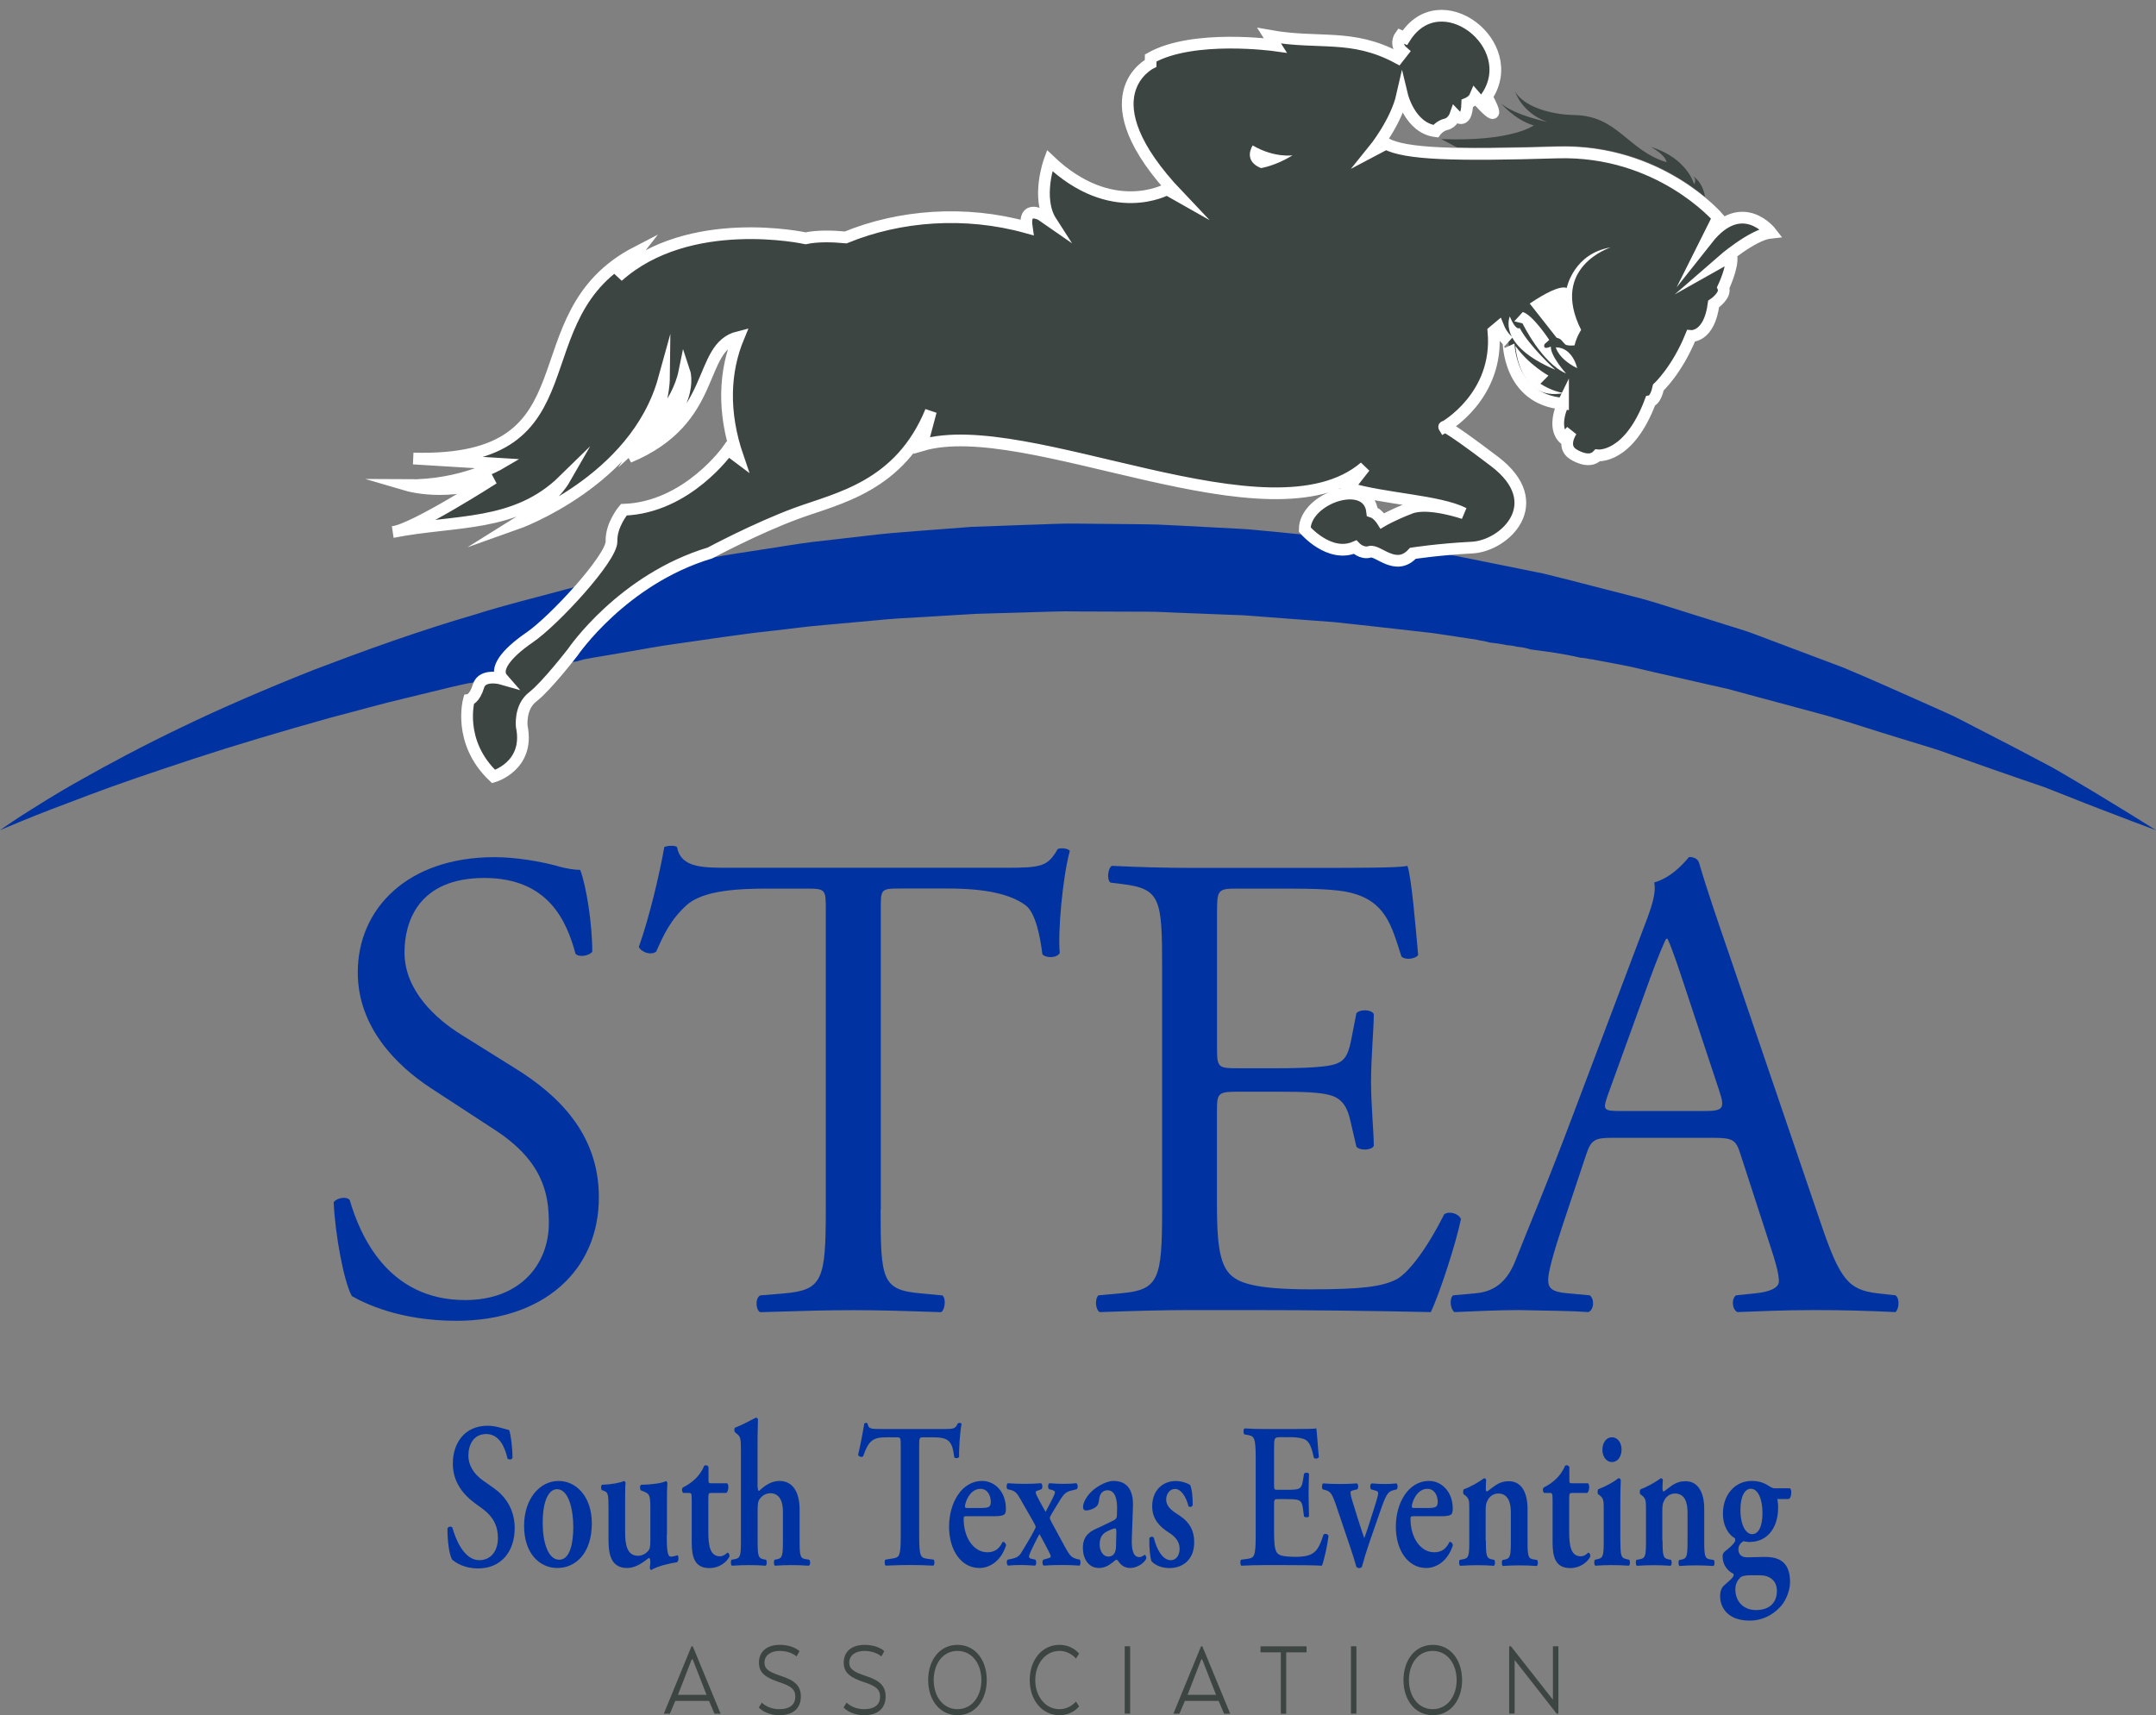 <?xml version="1.0" encoding="UTF-8" standalone="no"?>
<!-- Generator: Adobe Illustrator 26.3.1, SVG Export Plug-In . SVG Version: 6.00 Build 0)  -->

<svg
   version="1.1"
   id="Layer_1"
   x="0px"
   y="0px"
   viewBox="0 0 245.39 195.257"
   xml:space="preserve"
   sodipodi:docname="stea_logo.svg"
   width="245.39"
   height="195.257"
   inkscape:version="1.2.1 (9c6d41e410, 2022-07-14)"
   xmlns:inkscape="http://www.inkscape.org/namespaces/inkscape"
   xmlns:sodipodi="http://sodipodi.sourceforge.net/DTD/sodipodi-0.dtd"
   xmlns="http://www.w3.org/2000/svg"
   xmlns:svg="http://www.w3.org/2000/svg"><rect x="0" y="0" width="245.39" height="195.257" fill="#808080" stroke="none"/><defs
   id="defs97" /><sodipodi:namedview
   id="namedview95"
   pagecolor="#ffffff"
   bordercolor="#000000"
   borderopacity="0.25"
   inkscape:showpageshadow="2"
   inkscape:pageopacity="0.0"
   inkscape:pagecheckerboard="0"
   inkscape:deskcolor="#d1d1d1"
   showgrid="false"
   inkscape:zoom="1.3571429"
   inkscape:cx="184.57895"
   inkscape:cy="153.26316"
   inkscape:window-width="1322"
   inkscape:window-height="890"
   inkscape:window-x="1072"
   inkscape:window-y="462"
   inkscape:window-maximized="1"
   inkscape:current-layer="Layer_1" />
<style
   type="text/css"
   id="style2">
	.st0{fill:#0033A1;}
	.st1{fill:#3D4543;stroke:#FFFFFF;stroke-width:1.334;stroke-miterlimit:10;}
	.st2{fill:#3D4543;}
	.st3{fill:#FFFFFF;}
</style>
<path
   class="st0"
   d="m 242.96,92.987 c -1.61,-0.97 -3.94,-2.44 -6.97,-4.22 -0.76,-0.44 -1.55,-0.93 -2.4,-1.4 -0.86,-0.45 -1.75,-0.93 -2.69,-1.42 -1.87,-1 -3.91,-2.03 -6.09,-3.16 -1.1,-0.55 -2.2,-1.18 -3.4,-1.69 -1.19,-0.53 -2.41,-1.08 -3.67,-1.64 -2.52,-1.11 -5.16,-2.31 -7.96,-3.47 -2.83,-1.07 -5.78,-2.18 -8.84,-3.33 -0.77,-0.28 -1.53,-0.59 -2.32,-0.85 -0.79,-0.25 -1.59,-0.5 -2.39,-0.75 -1.61,-0.51 -3.25,-1.02 -4.9,-1.54 -1.66,-0.51 -3.33,-1.08 -5.06,-1.52 -1.73,-0.44 -3.48,-0.89 -5.25,-1.35 -1.77,-0.46 -3.56,-0.92 -5.38,-1.36 -1.83,-0.37 -3.68,-0.74 -5.54,-1.12 -1.87,-0.37 -3.74,-0.75 -5.64,-1.13 -1.91,-0.29 -3.83,-0.58 -5.77,-0.87 -1.94,-0.28 -3.88,-0.59 -5.85,-0.86 -1.97,-0.19 -3.95,-0.39 -5.94,-0.59 -0.99,-0.1 -1.99,-0.2 -2.99,-0.29 -1,-0.1 -2,-0.2 -3,-0.24 -2.01,-0.11 -4.02,-0.21 -6.04,-0.32 l -3.03,-0.15 c -1.01,-0.04 -2.03,-0.03 -3.04,-0.05 l -6.09,-0.06 c -2.03,-0.04 -4.06,0.1 -6.08,0.15 -2.03,0.07 -4.05,0.15 -6.07,0.22 -2.01,0.15 -4.03,0.3 -6.03,0.46 -2.01,0.15 -4,0.31 -5.98,0.56 -1.98,0.23 -3.96,0.46 -5.92,0.68 -1.96,0.23 -3.9,0.59 -5.84,0.87 -1.93,0.32 -3.86,0.56 -5.75,0.94 -1.89,0.37 -3.77,0.73 -5.63,1.1 -1.87,0.34 -3.7,0.79 -5.51,1.2 -1.82,0.42 -3.62,0.81 -5.38,1.27 -3.52,0.97 -6.99,1.79 -10.3,2.85 -6.67,1.94 -12.84,4.19 -18.49,6.34 -5.62,2.23 -10.7,4.43 -15.12,6.57 -4.42,2.12 -8.19,4.14 -11.25,5.87 -3.07,1.7 -5.39,3.21 -6.98,4.21 -0.79,0.51 -1.38,0.92 -1.78,1.19 -0.4,0.28 -0.6,0.42 -0.6,0.42 0,0 0.92,-0.4 2.65,-1.11 1.73,-0.72 4.29,-1.7 7.55,-2.92 3.25,-1.23 7.26,-2.59 11.84,-4.1 4.59,-1.51 9.81,-3.06 15.51,-4.66 2.87,-0.74 5.83,-1.6 8.94,-2.32 1.55,-0.38 3.12,-0.76 4.72,-1.15 0.71,-0.17 1.44,-0.33 2.16,-0.48 h 0.15 c 0.33,-0.1 0.67,-0.18 1.01,-0.22 0.31,-0.1 0.63,-0.18 0.96,-0.23 0.4,-0.13 0.81,-0.23 1.22,-0.28 0.46,-0.18 0.93,-0.32 1.41,-0.4 0.65,-0.24 1.33,-0.38 2.02,-0.4 0.2,-0.05 0.4,-0.09 0.61,-0.12 0.58,-0.19 1.18,-0.3 1.78,-0.31 0.05,-0.01 0.09,-0.01 0.14,-0.02 0.61,-0.2 1.24,-0.31 1.88,-0.32 0.3,-0.07 0.6,-0.12 0.91,-0.15 0.08,-0.01 0.16,-0.02 0.24,-0.04 0.23,-0.08 0.47,-0.14 0.71,-0.19 h -0.1 c 1.73,-0.33 3.49,-0.59 5.26,-0.91 1.78,-0.3 3.57,-0.65 5.4,-0.89 3.64,-0.51 7.33,-1.1 11.1,-1.5 1.88,-0.2 3.76,-0.48 5.67,-0.63 1.9,-0.17 3.81,-0.35 5.73,-0.52 1.92,-0.2 3.85,-0.31 5.79,-0.41 1.93,-0.12 3.88,-0.23 5.82,-0.35 1.95,-0.06 3.9,-0.11 5.85,-0.17 1.95,-0.04 3.91,-0.16 5.86,-0.1 l 5.86,0.02 c 0.98,0.01 1.95,-0.01 2.93,0.02 l 2.92,0.12 c 1.95,0.08 3.89,0.15 5.82,0.23 0.97,0.02 1.93,0.09 2.9,0.17 0.96,0.07 1.92,0.15 2.88,0.22 1.92,0.15 3.83,0.29 5.73,0.43 1.9,0.19 3.78,0.42 5.66,0.62 1.88,0.21 3.74,0.42 5.59,0.63 1.74,0.26 3.46,0.52 5.17,0.78 h -0.14 c 0.49,0.07 0.97,0.16 1.43,0.29 0.04,0 0.07,0.01 0.11,0.02 0.58,0.05 1.16,0.14 1.72,0.25 0.05,0.01 0.1,0.03 0.15,0.04 0.4,0.02 0.79,0.08 1.16,0.18 0.54,0.04 1.06,0.15 1.55,0.31 1.91,0.24 3.81,0.49 5.67,0.94 0.4,0.02 0.78,0.08 1.15,0.17 h 0.11 c 1.09,0.2 2.17,0.41 3.24,0.61 1.7,0.31 3.35,0.77 5,1.12 1.65,0.38 3.27,0.75 4.87,1.11 0.8,0.18 1.6,0.36 2.39,0.54 0.78,0.21 1.55,0.42 2.32,0.63 3.08,0.83 6.05,1.63 8.91,2.4 2.84,0.82 5.53,1.73 8.12,2.51 1.29,0.4 2.56,0.78 3.78,1.16 1.23,0.36 2.38,0.84 3.53,1.22 2.28,0.8 4.4,1.57 6.39,2.24 0.99,0.34 1.95,0.67 2.86,0.98 0.9,0.33 1.75,0.69 2.56,1 3.23,1.3 5.81,2.25 7.56,2.93 1.76,0.66 2.7,1.01 2.7,1.01 0,0 -0.84,-0.53 -2.43,-1.52 z"
   id="path4" />
<g
   id="g14"
   transform="translate(-129,-140.263)">
	<path
   class="st0"
   d="m 180.94,290.62 c -6.41,0 -10.45,-1.98 -11.9,-2.82 -0.92,-1.68 -1.91,-7.09 -2.06,-10.68 0.38,-0.53 1.53,-0.69 1.83,-0.23 1.14,3.89 4.27,11.37 13.12,11.37 6.41,0 9.54,-4.2 9.54,-8.77 0,-3.36 -0.69,-7.09 -6.26,-10.68 l -7.25,-4.73 c -3.81,-2.52 -8.24,-6.87 -8.24,-13.12 0,-7.25 5.65,-13.12 15.56,-13.12 2.36,0 5.11,0.46 7.09,0.99 0.99,0.31 2.06,0.46 2.67,0.46 0.69,1.83 1.37,6.1 1.37,9.31 -0.31,0.46 -1.53,0.69 -1.91,0.23 -0.99,-3.66 -3.05,-8.62 -10.38,-8.62 -7.48,0 -9.08,4.96 -9.08,8.47 0,4.42 3.66,7.63 6.48,9.38 l 6.1,3.81 c 4.81,2.98 9.54,7.4 9.54,14.65 0.03,8.38 -6.3,14.1 -16.22,14.1 z"
   id="path6" />
	<path
   class="st0"
   d="m 229.23,277.96 c 0,8.01 0.15,9.15 4.58,9.54 l 2.44,0.23 c 0.46,0.31 0.31,1.68 -0.15,1.91 -4.35,-0.15 -6.94,-0.23 -9.99,-0.23 -3.05,0 -5.72,0.08 -10.6,0.23 -0.46,-0.23 -0.61,-1.53 0,-1.91 l 2.75,-0.23 c 4.35,-0.38 4.73,-1.53 4.73,-9.54 v -34.1 c 0,-2.37 0,-2.44 -2.29,-2.44 h -4.2 c -3.28,0 -7.48,0.15 -9.38,1.91 -1.83,1.68 -2.59,3.36 -3.43,5.26 -0.61,0.46 -1.68,0.08 -1.98,-0.53 1.22,-3.43 2.36,-8.32 2.9,-11.37 0.23,-0.15 1.22,-0.23 1.45,0 0.46,2.44 2.98,2.36 6.48,2.36 h 30.9 c 4.12,0 4.81,-0.15 5.95,-2.14 0.38,-0.15 1.22,-0.08 1.37,0.23 -0.84,3.13 -1.37,9.31 -1.14,11.6 -0.31,0.61 -1.6,0.61 -1.98,0.15 -0.23,-1.91 -0.76,-4.73 -1.91,-5.57 -1.75,-1.3 -4.65,-1.91 -8.85,-1.91 h -5.42 c -2.29,0 -2.21,0.08 -2.21,2.59 v 33.96 z"
   id="path8" />
	<path
   class="st0"
   d="m 261.27,250.5 c 0,-7.93 -0.15,-9.08 -4.65,-9.61 l -1.22,-0.15 c -0.46,-0.3 -0.3,-1.68 0.15,-1.91 3.28,0.15 5.87,0.23 9,0.23 h 14.34 c 4.88,0 9.38,0 10.3,-0.23 0.46,1.3 0.92,6.79 1.22,10.15 -0.31,0.46 -1.53,0.61 -1.91,0.15 -1.14,-3.59 -1.83,-6.26 -5.8,-7.25 -1.6,-0.38 -4.04,-0.46 -7.4,-0.46 h -5.49 c -2.29,0 -2.29,0.15 -2.29,3.05 v 15.26 c 0,2.14 0.23,2.14 2.52,2.14 h 4.42 c 3.2,0 5.57,-0.15 6.48,-0.46 0.92,-0.31 1.45,-0.76 1.83,-2.67 l 0.61,-3.13 c 0.38,-0.46 1.68,-0.46 1.98,0.08 0,1.83 -0.31,4.81 -0.31,7.71 0,2.75 0.31,5.64 0.31,7.32 -0.31,0.53 -1.6,0.53 -1.98,0.08 l -0.69,-2.98 c -0.31,-1.37 -0.84,-2.52 -2.37,-2.9 -1.07,-0.3 -2.9,-0.38 -5.87,-0.38 h -4.42 c -2.29,0 -2.52,0.08 -2.52,2.06 v 10.76 c 0,4.04 0.23,6.64 1.45,7.93 0.92,0.92 2.52,1.75 9.23,1.75 5.87,0 8.09,-0.31 9.76,-1.14 1.37,-0.76 3.43,-3.43 5.42,-7.4 0.53,-0.38 1.6,-0.15 1.91,0.53 -0.53,2.67 -2.44,8.54 -3.43,10.6 -6.87,-0.15 -13.66,-0.23 -20.44,-0.23 h -6.87 c -3.28,0 -5.87,0.08 -10.37,0.23 -0.46,-0.23 -0.61,-1.45 -0.15,-1.91 l 2.52,-0.23 c 4.35,-0.38 4.73,-1.53 4.73,-9.54 z"
   id="path10" />
	<path
   class="st0"
   d="m 327.11,271.7 c -0.53,-1.68 -0.84,-1.91 -3.13,-1.91 h -11.52 c -1.91,0 -2.36,0.23 -2.9,1.83 l -2.67,8.01 c -1.14,3.43 -1.68,5.49 -1.68,6.33 0,0.92 0.38,1.37 2.21,1.53 l 2.52,0.23 c 0.53,0.38 0.53,1.6 -0.15,1.91 -1.98,-0.15 -4.35,-0.15 -7.93,-0.23 -2.52,0 -5.26,0.15 -7.32,0.23 -0.46,-0.31 -0.61,-1.53 -0.15,-1.91 l 2.52,-0.23 c 1.83,-0.15 3.51,-0.99 4.58,-3.74 1.37,-3.51 3.51,-8.47 6.71,-17.01 l 7.78,-20.6 c 1.07,-2.75 1.53,-4.2 1.3,-5.42 1.83,-0.53 3.13,-1.91 3.97,-2.9 0.46,0 0.99,0.15 1.14,0.69 0.99,3.36 2.21,6.87 3.36,10.22 l 10.45,30.67 c 2.21,6.56 3.2,7.7 6.48,8.09 l 2.06,0.23 c 0.53,0.38 0.38,1.6 0,1.91 -3.13,-0.15 -5.8,-0.23 -9.23,-0.23 -3.66,0 -6.56,0.15 -8.77,0.23 -0.61,-0.31 -0.69,-1.53 -0.15,-1.91 l 2.21,-0.23 c 1.6,-0.15 2.67,-0.61 2.67,-1.37 0,-0.84 -0.38,-2.21 -0.99,-4.04 z M 312,264.91 c -0.61,1.75 -0.53,1.83 1.6,1.83 h 9.38 c 2.21,0 2.36,-0.31 1.68,-2.37 l -4.12,-12.43 c -0.61,-1.83 -1.3,-3.89 -1.75,-4.81 h -0.15 c -0.23,0.38 -0.99,2.21 -1.83,4.5 z"
   id="path12" />
</g>
<path
   class="st1"
   d="m 177.9,45.957 c 0,0 -1.33,2.7 0.15,4 l 0.82,-0.91 c 0,0 -1.23,1.75 0.17,2.65 0,0 1.79,1.22 2.8,0.14 0,0 3.52,0.42 6,-6.15 0,0 0.58,-0.06 0.91,-1.58 0,0 2.11,-1.93 3.71,-5.86 0,0 2.07,0.2 2.58,-3.64 0,0 1.46,-0.98 1.1,-1.87 0,0 1.11,-2.31 0.93,-3.62 l -1.12,0.63 c 0,0 3.51,-3.06 5.62,-3.27 0,0 -3.28,-4.28 -7.25,0.74 l 1.22,-2.44 c 0,0 -6.67,-7.77 -18.31,-7.42 -11.64,0.35 -17.22,0.2 -19.48,-1 l -1.42,0.75 c 0,0 2.56,-3.15 3.26,-6.24 0,0 0.89,3.7 3.81,4.07 0,0 0.44,-0.61 1.19,-0.79 0.75,-0.17 1.05,-1.03 1.05,-1.03 0,0 1.28,1.34 1.36,-1.33 0,0 0.67,-0.27 0.89,-0.79 0,0 3.6,4.23 1.33,0.01 3.99,-5.95 -5.3,-13.1 -9.32,-6.71 l -0.52,-0.22 c 0,0 -0.72,0.98 0.27,1.83 l -0.54,0.69 c -5.28,-2.83 -8.94,-1.5 -14.66,-2.53 l 0.7,1.1 c 0,0 -9.33,-1.31 -14.18,1.43 l -0.01,0.61 c 0,0 -7.6,3.76 3.15,15.07 l -1.29,-0.73 c 0,0 -6.27,3.49 -13.36,-3.27 0,0 -1.56,4.26 0.18,6.96 l -1.14,-0.79 c 0,0 -2.03,-1.12 -1.64,1.44 -7.01,-1.95 -14.46,-1.38 -20.6,1.14 -1.56,-0.15 -3.26,-0.18 -4.57,0.1 0,0 -13.26,-2.92 -21.37,4.34 l 2.16,-2.77 c -14.08,7.28 -4.01,24.08 -25.44,23.5 l 9.82,0.6 c 0,0 -4.25,2.5 -10.49,2.44 0,0 4.7,1.38 9.79,-0.77 0,0 -9.11,5.85 -11.43,6.09 7.13,-1.41 13.93,-0.48 19.45,-5.89 0,0 -1.42,2.47 -5.42,4.96 0,0 13.59,-4.81 16.81,-16.47 0,0 -0.04,3.3 -1.85,6.1 0,0 3.4,-3.1 4.18,-6.95 0,0 1.53,4.54 -6.33,9.73 10.3,-4.29 7.7,-12.48 12.49,-13.67 -1.62,3.91 -1.84,8.53 -0.08,13.66 l -1.12,-0.84 c 0,0 -4.62,6.59 -11.86,6.84 0,0 -1.46,1.71 -1.4,3.59 0.07,1.87 -6.53,9.03 -9.3,10.93 -2.77,1.9 -4.05,3.66 -3.1,4.74 0,0 -2.3,-0.67 -2.74,0.81 -0.44,1.47 -1.09,1.57 -1.09,1.57 0,0 -1.35,4.79 2.81,8.73 0,0 4.12,-1.18 3.21,-5.68 0,0 -0.29,-2.21 1.26,-3.4 1.55,-1.19 4.55,-5.08 4.55,-5.08 0,0 5.61,-8.28 15.61,-11.29 0,0 5.25,-2.82 9.9,-4.53 4.66,-1.71 11.72,-3.02 15.24,-11.6 l -1.03,3.87 c 11.99,-3.55 39.66,11.65 50.41,2.48 l -1.88,2.4 c 4.16,1.25 10.26,1.42 13.16,2.87 0,0 -4.02,-1.39 -6.07,-0.61 -2.06,0.79 -3.2,1.47 -3.2,1.47 0,0 -0.51,-0.83 -1.16,-1.04 -0.44,-4.01 -7.69,-1.58 -7.68,2.03 0,0 2.79,3.27 5.73,2 0,0 0.76,0.81 1.68,0.53 0.92,-0.28 2.96,2.3 4.9,0.17 0,0 2.96,-0.46 6.73,-0.65 3.76,-0.19 8.79,-5.08 2.56,-9.81 -6.23,-4.73 -5.72,-3.9 -5.72,-3.9 0,0 6.27,-3.49 5.6,-10.9 0,0 0.21,-0.18 0.56,-0.47 0.18,0.45 0.54,1.09 1.16,1.61 -0.01,-0.01 -0.06,6.57 6.2,7.09 z"
   id="path16" />
<path
   class="st2"
   d="m 194.07,22.417 c -0.13,-0.74 -0.47,-1.76 -1.37,-2.36 0,0 0.47,0.41 0.11,0.9 0,0 -0.77,-2.97 -4.91,-4.23 0,0 1.65,0.88 1.78,1.74 -4.44,-1.36 -5.54,-5.29 -10.5,-5.37 -2.87,-0.05 -5.82,-1.05 -6.73,-2.67 0,0 0.71,2.39 3.64,3.45 0,0 -3.62,-0.73 -5.25,-2.1 0,0 1.64,1.92 3.73,2.5 0,0 -2.52,1.88 -10.55,1.55 l 1.8,0.95 c 1.25,0.03 2.5,0.03 3.75,0.02 2.54,-0.02 5.08,-0.08 7.62,-0.16 4.93,-0.15 9.68,1.1 13.9,3.66 1.04,0.63 2.04,1.34 2.98,2.12 z"
   id="path18" />
<path
   class="st3"
   d="m 174.11,34.557 c 1.68,-1.13 3.41,-2.07 4.21,-1.78 0,0 0.79,-3.93 5,-4.61 0,0 -6.96,2.21 -3.36,9.39 0,0 -0.51,0.75 -0.75,1.76 -0.44,0.04 -0.9,0.03 -1.07,-0.12 -0.35,-0.33 -0.41,-0.63 -0.97,-0.75 z"
   id="path20" />
<path
   class="st3"
   d="m 177.01,42.087 c 0,0 -2.97,-2.7 -4.04,-4.75 0,0 -0.42,0.41 -1.13,-1.31 0,0 -1.5,3.24 5.17,6.06 z"
   id="path22" />
<path
   class="st3"
   d="m 177.97,44.747 c -0.26,-0.05 -1.35,-0.23 -2.65,-1.06 l 0.92,-0.93 c 0,0 -2.24,-1.23 -3.76,-3.38 0,0 0.36,6.39 5.49,5.37 z"
   id="path24" />
<path
   class="st3"
   d="m 175.79,39.177 0.54,-0.48 c 0,0 -1.82,-2.8 -3.01,-3.18 l -0.97,1.06 0.94,0.24 c 0,0 2.2,4.53 4.96,5.7 0,0 -1.78,-1.95 -1.74,-3.07 -0.01,0 -0.96,0.49 -0.72,-0.27 z"
   id="path26" />
<path
   class="st3"
   d="m 179.51,41.917 c 0,0 -0.48,-2.35 -2.43,-2.38 0,0 0.23,1.27 2.43,2.38 z"
   id="path28" />
<path
   class="st3"
   d="m 147.11,17.677 c 0,0 -2.04,0.33 -4.53,-1.12 0,0 -1.18,1.71 0.94,2.58 -0.01,0 1.7,-0.26 3.59,-1.46 z"
   id="path30" />
<g
   id="g68"
   transform="translate(-129,-140.263)">
	<path
   class="st0"
   d="m 180.47,317.82 c -0.32,-0.49 -0.56,-2.11 -0.54,-3.57 0.11,-0.23 0.41,-0.26 0.56,-0.09 0.32,1.2 1.29,3.71 3.05,3.71 1.36,0 2.13,-1.08 2.13,-2.51 0,-1.34 -0.48,-2.42 -1.83,-3.4 l -0.77,-0.56 c -1.35,-0.99 -2.53,-2.42 -2.53,-4.53 0,-2.32 1.33,-4.3 3.95,-4.3 0.93,0 1.62,0.28 2.46,0.49 0.2,0.52 0.38,2.07 0.38,3.17 -0.09,0.21 -0.41,0.23 -0.57,0.07 -0.27,-1.22 -0.9,-2.79 -2.42,-2.79 -1.44,0 -2.03,1.22 -2.03,2.46 0,0.99 0.52,2.04 1.7,2.86 l 1.11,0.78 c 1.17,0.8 2.46,2.25 2.46,4.62 0,2.68 -1.56,4.58 -4.16,4.58 -1.66,0 -2.59,-0.7 -2.95,-0.99 z"
   id="path32" />
	<path
   class="st0"
   d="m 196.36,313.69 c 0,3.33 -1.79,5.07 -3.93,5.07 -2.06,0 -3.78,-1.71 -3.78,-4.79 0,-3.15 1.83,-5.12 3.93,-5.12 2.02,0.01 3.78,1.79 3.78,4.84 z m -3.71,4.13 c 1.24,0 1.6,-1.93 1.6,-3.73 0,-1.97 -0.52,-4.3 -1.85,-4.3 -0.91,0 -1.63,1.22 -1.63,3.83 -0.01,2.14 0.58,4.2 1.88,4.2 z"
   id="path34" />
	<path
   class="st0"
   d="m 204.89,314.98 c 0,1.32 0.02,2.49 0.45,2.49 0.25,0 0.52,-0.07 0.77,-0.17 0.14,0.12 0.18,0.61 -0.05,0.8 -0.79,0.12 -2.17,0.42 -2.94,0.89 -0.09,-0.02 -0.14,-0.12 -0.16,-0.23 0.04,-0.28 0.07,-0.63 0.05,-0.87 -0.02,-0.19 -0.07,-0.26 -0.18,-0.26 -0.75,0.59 -1.54,1.13 -2.44,1.13 -1.62,0 -2.13,-1.17 -2.13,-3.12 v -3.66 c 0,-1.64 -0.07,-1.83 -0.52,-2 l -0.25,-0.09 c -0.11,-0.12 -0.11,-0.54 0.04,-0.61 1.08,-0.02 2.1,-0.23 2.49,-0.42 0.09,0.02 0.16,0.09 0.18,0.21 -0.04,0.28 -0.05,0.85 -0.05,2 v 3.62 c 0,1.38 0.2,2.68 1.47,2.68 0.41,0 0.88,-0.21 1.18,-0.59 0.18,-0.23 0.22,-0.45 0.22,-1.31 v -3.55 c 0,-1.5 -0.11,-1.6 -0.79,-1.88 l -0.29,-0.12 c -0.13,-0.12 -0.13,-0.54 0.02,-0.63 1.2,-0.02 2.46,-0.19 2.82,-0.42 0.09,0.02 0.16,0.09 0.18,0.21 -0.04,0.45 -0.05,1.13 -0.05,2 v 3.9 z"
   id="path36" />
	<path
   class="st0"
   d="m 209.96,310.22 c -0.32,0 -0.34,0.05 -0.34,0.8 v 3.62 c 0,1.48 0.16,2.79 1.31,2.79 0.36,0 0.57,-0.16 0.86,-0.42 0.16,0.02 0.27,0.21 0.23,0.47 -0.36,0.66 -1.18,1.29 -2.28,1.29 -1.7,0 -2.01,-1.29 -2.01,-2.93 v -4.77 c 0,-0.82 -0.04,-0.85 -0.32,-0.85 h -0.63 c -0.18,-0.12 -0.22,-0.49 -0.05,-0.63 0.61,-0.3 1.02,-0.61 1.42,-0.99 0.34,-0.33 0.74,-0.82 0.99,-1.46 0.16,-0.14 0.41,-0.07 0.5,0.12 v 1.41 c 0,0.38 0,0.45 0.34,0.45 h 1.78 c 0.11,0.07 0.14,0.26 0.14,0.49 -0.02,0.28 -0.09,0.49 -0.23,0.61 z"
   id="path38" />
	<path
   class="st0"
   d="m 215.25,309.58 c 0,0.28 0.04,0.4 0.16,0.4 0.63,-0.61 1.4,-1.13 2.3,-1.13 1.54,0 2.3,1.29 2.3,3.29 v 3.5 c 0,1.74 0.07,2.02 0.68,2.11 l 0.41,0.07 c 0.16,0.16 0.14,0.59 -0.04,0.68 -0.75,-0.05 -1.36,-0.07 -2.03,-0.07 -0.59,0 -1.2,0.02 -1.83,0.07 -0.14,-0.09 -0.16,-0.52 -0.04,-0.68 l 0.27,-0.05 c 0.61,-0.12 0.68,-0.4 0.68,-2.14 v -3.31 c 0,-1.13 -0.38,-2.07 -1.44,-2.07 -0.59,0 -1.01,0.37 -1.22,0.68 -0.2,0.28 -0.22,0.63 -0.22,1.55 v 3.15 c 0,1.74 0.07,2.02 0.68,2.14 l 0.27,0.05 c 0.13,0.16 0.11,0.59 -0.04,0.68 -0.63,-0.05 -1.24,-0.07 -1.9,-0.07 -0.57,0 -1.18,0.02 -1.94,0.07 -0.14,-0.09 -0.16,-0.52 -0.04,-0.68 l 0.39,-0.07 c 0.61,-0.12 0.68,-0.37 0.68,-2.11 v -10.07 c 0,-1.57 -0.04,-1.71 -0.41,-2.04 l -0.25,-0.21 c -0.11,-0.09 -0.13,-0.47 0,-0.54 0.7,-0.26 1.62,-0.75 2.35,-1.13 0.11,-0.02 0.22,0.07 0.25,0.19 -0.04,0.94 -0.05,2.39 -0.05,3.4 v 4.34 z"
   id="path40" />
	<path
   class="st0"
   d="m 231.52,304.91 c 0,-0.99 -0.02,-1.03 -0.48,-1.03 h -1 c -1.65,0 -2.13,0.26 -2.8,2.16 -0.13,0.14 -0.5,0.07 -0.57,-0.17 0.3,-1.27 0.57,-2.72 0.7,-3.54 0.04,-0.07 0.11,-0.09 0.2,-0.09 0.07,0 0.14,0.02 0.18,0.09 0.09,0.59 0.34,0.61 1.56,0.61 h 7.32 c 0.88,0 1.15,-0.07 1.36,-0.61 0.07,-0.05 0.14,-0.09 0.22,-0.09 0.11,0 0.2,0.05 0.23,0.12 -0.18,0.96 -0.32,2.98 -0.27,3.73 -0.09,0.19 -0.4,0.23 -0.56,0.07 -0.23,-1.83 -0.57,-2.28 -2.49,-2.28 h -1.02 c -0.47,0 -0.48,0.05 -0.48,1.03 v 10.14 c 0,2.49 0.16,2.56 1,2.67 l 0.65,0.09 c 0.13,0.16 0.11,0.59 -0.04,0.68 -1.04,-0.05 -1.85,-0.07 -2.64,-0.07 -0.79,0 -1.63,0.02 -2.78,0.07 -0.14,-0.09 -0.16,-0.56 -0.04,-0.68 l 0.75,-0.12 c 0.84,-0.14 1,-0.16 1,-2.65 z"
   id="path42" />
	<path
   class="st0"
   d="m 239.06,312.87 c -0.34,0 -0.38,0.02 -0.38,0.3 0,2.11 1.11,3.8 2.71,3.8 0.72,0 1.31,-0.3 1.72,-1.17 0.18,-0.07 0.38,0.17 0.4,0.38 -0.61,1.88 -1.94,2.58 -3.03,2.58 -2.08,0 -3.46,-2.02 -3.46,-4.7 0,-2.65 1.38,-5.21 3.78,-5.21 1.33,0 2.69,1.13 2.69,3.17 0,0.21 -0.02,0.35 -0.09,0.54 -0.11,0.21 -0.52,0.31 -1.24,0.31 z m 1.65,-0.94 c 0.52,0 0.75,-0.07 0.88,-0.16 0.11,-0.09 0.18,-0.28 0.18,-0.49 0,-0.85 -0.41,-1.53 -1.18,-1.53 -1.2,0 -1.76,1.53 -1.76,2.02 0,0.09 0.04,0.16 0.25,0.16 z"
   id="path44" />
	<path
   class="st0"
   d="m 247.22,309.91 c -0.16,0.05 -0.34,0.09 -0.34,0.21 0,0.09 0.04,0.23 0.14,0.44 0.07,0.14 0.57,1.1 0.99,1.81 0.34,-0.66 0.79,-1.48 0.95,-1.88 0.05,-0.09 0.11,-0.26 0.11,-0.37 0,-0.12 -0.13,-0.16 -0.31,-0.24 l -0.36,-0.09 c -0.16,-0.16 -0.14,-0.59 0.04,-0.68 0.54,0.05 1.08,0.07 1.62,0.07 0.52,0 1.04,-0.02 1.45,-0.07 0.18,0.12 0.2,0.51 0.04,0.68 l -0.48,0.12 c -0.72,0.16 -0.97,0.38 -1.47,1.2 l -0.84,1.38 c -0.16,0.28 -0.27,0.47 -0.27,0.56 0,0.09 0.09,0.31 0.23,0.56 l 1.4,2.58 c 0.74,1.36 0.86,1.43 1.79,1.62 0.11,0.24 0.09,0.56 -0.04,0.68 -0.59,-0.05 -1.31,-0.07 -2.03,-0.07 -0.77,0 -1.47,0.02 -2.04,0.07 -0.18,-0.09 -0.2,-0.52 -0.05,-0.68 l 0.43,-0.12 c 0.2,-0.05 0.41,-0.12 0.41,-0.23 0,-0.12 -0.05,-0.26 -0.2,-0.54 -0.16,-0.3 -0.61,-1.2 -1.08,-2.02 -0.41,0.73 -0.66,1.27 -1.01,2 -0.14,0.33 -0.18,0.47 -0.18,0.59 0,0.12 0.13,0.19 0.32,0.23 l 0.41,0.09 c 0.14,0.19 0.11,0.59 -0.04,0.68 -0.45,-0.02 -0.95,-0.07 -1.63,-0.07 -0.61,0 -1.04,0.02 -1.45,0.07 -0.16,-0.12 -0.2,-0.56 -0.04,-0.68 0.75,-0.14 1.2,-0.23 1.52,-0.75 0.32,-0.49 1.26,-2.09 1.38,-2.35 0.16,-0.3 0.29,-0.54 0.29,-0.63 0,-0.09 -0.13,-0.35 -0.32,-0.68 l -1.45,-2.53 c -0.45,-0.8 -0.65,-0.92 -1.44,-1.08 -0.14,-0.14 -0.13,-0.59 0.04,-0.68 0.68,0.05 1.11,0.07 1.88,0.07 0.66,0 1.31,-0.02 1.9,-0.07 0.18,0.07 0.2,0.56 0.05,0.68 z"
   id="path46" />
	<path
   class="st0"
   d="m 257.82,315.45 c -0.05,1.36 0.22,2.07 0.86,2.07 0.31,0 0.56,-0.26 0.61,-0.26 0.09,0 0.22,0.26 0.16,0.47 -0.36,0.66 -1.24,1.03 -1.79,1.03 -0.45,0 -0.95,-0.16 -1.29,-0.66 -0.13,-0.16 -0.2,-0.28 -0.29,-0.28 -0.09,0 -0.22,0.12 -0.48,0.33 -0.34,0.28 -0.88,0.61 -1.52,0.61 -1.22,0 -1.83,-1.1 -1.83,-2.28 0,-0.85 0.25,-1.62 1.49,-2.18 0.63,-0.28 1.31,-0.61 1.97,-0.94 0.36,-0.16 0.41,-0.38 0.41,-0.61 l 0.02,-0.61 c 0.04,-1.2 -0.22,-2.23 -1.09,-2.23 -0.5,0 -0.88,0.35 -0.95,1.03 -0.04,0.44 -0.14,0.68 -0.34,0.85 -0.25,0.21 -0.75,0.42 -1.15,0.42 -0.23,0 -0.34,-0.16 -0.34,-0.38 0,-0.28 0.11,-0.78 0.7,-1.5 0.56,-0.68 1.85,-1.48 2.76,-1.48 1.42,0 2.3,0.87 2.22,2.93 z m -1.76,-0.8 c 0,-0.26 -0.05,-0.4 -0.14,-0.4 -0.14,0 -0.47,0.12 -0.79,0.28 -0.5,0.23 -0.97,0.56 -0.97,1.57 0,0.61 0.32,1.36 1,1.36 0.65,0 0.84,-0.56 0.86,-1.13 z"
   id="path48" />
	<path
   class="st0"
   d="m 260.07,318.01 c -0.18,-0.45 -0.29,-1.64 -0.25,-2.65 0.11,-0.19 0.38,-0.21 0.5,-0.05 0.32,1.32 0.99,2.56 1.94,2.56 0.56,0 1,-0.49 1,-1.31 0,-0.87 -0.59,-1.43 -1.22,-1.83 -0.93,-0.59 -1.9,-1.45 -1.9,-2.96 -0.02,-1.83 1.19,-2.91 2.67,-2.91 0.74,0 1.42,0.28 1.67,0.47 0.18,0.49 0.27,1.22 0.27,2.28 -0.05,0.19 -0.36,0.26 -0.48,0.12 -0.27,-1.08 -0.84,-1.97 -1.54,-1.97 -0.57,0 -1,0.54 -1,1.22 0,0.68 0.52,1.17 1.2,1.6 0.97,0.61 1.99,1.41 1.99,3.26 0,2.04 -1.38,2.93 -2.8,2.93 -0.74,-0.01 -1.47,-0.19 -2.05,-0.76 z"
   id="path50" />
	<path
   class="st0"
   d="m 271.92,306.32 c 0,-2.49 -0.16,-2.58 -1.01,-2.72 l -0.29,-0.05 c -0.13,-0.16 -0.11,-0.59 0.04,-0.68 0.68,0.05 1.52,0.07 2.31,0.07 h 3.43 c 1.15,0 2.19,-0.02 2.42,-0.07 0.07,0.4 0.18,2.25 0.29,3.26 -0.07,0.19 -0.43,0.24 -0.57,0.09 -0.29,-1.36 -0.56,-1.93 -1.13,-2.14 -0.41,-0.14 -0.95,-0.21 -1.43,-0.21 h -1.2 c -0.77,0 -0.77,0.05 -0.77,1.39 v 3.97 c 0,0.61 0.02,0.63 0.43,0.63 h 0.86 c 1.56,0 1.83,-0.02 1.99,-1.03 l 0.13,-0.8 c 0.14,-0.16 0.49,-0.16 0.57,0.02 -0.02,0.63 -0.05,1.48 -0.05,2.35 0,0.89 0.04,1.71 0.05,2.47 -0.09,0.16 -0.43,0.16 -0.57,0.02 l -0.13,-0.94 c -0.13,-0.99 -0.43,-1.03 -1.99,-1.03 h -0.86 c -0.41,0 -0.43,0.05 -0.43,0.63 v 2.98 c 0,1.2 0.04,2.04 0.3,2.44 0.22,0.33 0.52,0.49 2.03,0.52 2.28,0.02 2.67,-0.63 3.3,-2.53 0.16,-0.16 0.47,-0.09 0.57,0.14 -0.11,0.99 -0.5,2.77 -0.75,3.4 -0.79,-0.05 -2.33,-0.07 -4.43,-0.07 h -2.05 c -0.79,0 -1.88,0.02 -2.69,0.07 -0.14,-0.09 -0.16,-0.52 -0.04,-0.68 l 0.66,-0.09 c 0.84,-0.12 1.01,-0.19 1.01,-2.67 z"
   id="path52" />
	<path
   class="st0"
   d="m 284.85,315.88 c -0.29,0.85 -0.63,1.95 -0.84,2.75 -0.07,0.09 -0.18,0.14 -0.31,0.14 -0.13,0 -0.23,-0.05 -0.32,-0.14 -0.18,-0.66 -0.47,-1.57 -0.68,-2.18 -0.39,-1.15 -1.38,-4.11 -1.72,-5.09 -0.36,-1.01 -0.56,-1.31 -1.09,-1.46 l -0.34,-0.09 c -0.13,-0.16 -0.11,-0.56 0.04,-0.68 0.63,0.05 1.26,0.07 1.88,0.07 0.81,0 1.34,-0.02 1.97,-0.07 0.18,0.09 0.2,0.51 0.04,0.68 l -0.32,0.07 c -0.25,0.05 -0.45,0.12 -0.45,0.26 0,0.14 0.04,0.4 0.14,0.75 0.25,0.87 1.17,3.78 1.43,4.48 0.43,-1.17 0.86,-2.61 1.33,-4.08 0.18,-0.59 0.25,-0.89 0.25,-1.06 0,-0.17 -0.16,-0.26 -0.38,-0.3 l -0.43,-0.12 c -0.14,-0.19 -0.13,-0.59 0.07,-0.68 0.54,0.05 0.99,0.07 1.51,0.07 0.47,0 0.91,-0.02 1.31,-0.07 0.16,0.09 0.18,0.51 0.04,0.68 l -0.36,0.09 c -0.54,0.14 -0.79,0.31 -1.35,1.9 z"
   id="path54" />
	<path
   class="st0"
   d="m 289.92,312.87 c -0.34,0 -0.38,0.02 -0.38,0.3 0,2.11 1.11,3.8 2.71,3.8 0.72,0 1.31,-0.3 1.72,-1.17 0.18,-0.07 0.38,0.17 0.39,0.38 -0.61,1.88 -1.94,2.58 -3.03,2.58 -2.08,0 -3.46,-2.02 -3.46,-4.7 0,-2.65 1.38,-5.21 3.79,-5.21 1.33,0 2.69,1.13 2.69,3.17 0,0.21 -0.02,0.35 -0.09,0.54 -0.11,0.21 -0.52,0.31 -1.24,0.31 z m 1.66,-0.94 c 0.52,0 0.75,-0.07 0.88,-0.16 0.11,-0.09 0.18,-0.28 0.18,-0.49 0,-0.85 -0.41,-1.53 -1.19,-1.53 -1.2,0 -1.76,1.53 -1.76,2.02 0,0.09 0.04,0.16 0.25,0.16 z"
   id="path56" />
	<path
   class="st0"
   d="m 298.12,315.64 c 0,1.74 0.07,2.02 0.68,2.14 l 0.27,0.05 c 0.13,0.16 0.11,0.59 -0.04,0.68 -0.63,-0.05 -1.24,-0.07 -1.9,-0.07 -0.57,0 -1.18,0.02 -1.94,0.07 -0.14,-0.09 -0.16,-0.52 -0.04,-0.68 l 0.4,-0.07 c 0.61,-0.12 0.68,-0.37 0.68,-2.11 v -3.45 c 0,-1.06 0,-1.34 -0.45,-1.69 l -0.21,-0.16 c -0.06,-0.09 -0.06,-0.42 0.02,-0.54 0.77,-0.28 1.76,-0.84 2.33,-1.27 0.13,0 0.2,0.09 0.23,0.19 -0.04,0.45 -0.04,0.89 -0.04,1.08 0,0.17 0.05,0.21 0.16,0.24 0.84,-0.61 1.35,-1.17 2.46,-1.17 1.45,0 2.13,1.31 2.13,3.15 v 3.64 c 0,1.74 0.07,2.02 0.68,2.11 l 0.41,0.07 c 0.13,0.16 0.11,0.59 -0.04,0.68 -0.75,-0.05 -1.36,-0.07 -2.03,-0.07 -0.59,0 -1.2,0.02 -1.83,0.07 -0.14,-0.09 -0.16,-0.52 -0.04,-0.68 l 0.27,-0.05 c 0.61,-0.12 0.68,-0.4 0.68,-2.14 v -3.24 c 0,-1.2 -0.36,-2.14 -1.44,-2.14 -0.56,0 -1,0.37 -1.18,0.73 -0.23,0.42 -0.25,0.63 -0.25,1.5 v 3.13 z"
   id="path58" />
	<path
   class="st0"
   d="m 307.94,310.22 c -0.32,0 -0.34,0.05 -0.34,0.8 v 3.62 c 0,1.48 0.16,2.79 1.31,2.79 0.36,0 0.57,-0.16 0.86,-0.42 0.16,0.02 0.27,0.21 0.23,0.47 -0.36,0.66 -1.18,1.29 -2.28,1.29 -1.7,0 -2.01,-1.29 -2.01,-2.93 v -4.77 c 0,-0.82 -0.04,-0.85 -0.32,-0.85 h -0.63 c -0.18,-0.12 -0.21,-0.49 -0.05,-0.63 0.61,-0.3 1.02,-0.61 1.42,-0.99 0.34,-0.33 0.73,-0.82 0.99,-1.46 0.16,-0.14 0.41,-0.07 0.5,0.12 v 1.41 c 0,0.38 0,0.45 0.34,0.45 h 1.78 c 0.11,0.07 0.14,0.26 0.14,0.49 -0.02,0.28 -0.09,0.49 -0.23,0.61 z"
   id="path60" />
	<path
   class="st0"
   d="m 313.43,315.64 c 0,1.74 0.07,1.97 0.68,2.11 l 0.32,0.07 c 0.13,0.16 0.11,0.59 -0.04,0.68 -0.66,-0.05 -1.27,-0.07 -1.94,-0.07 -0.59,0 -1.2,0.02 -1.88,0.07 -0.14,-0.09 -0.16,-0.52 -0.04,-0.68 l 0.32,-0.07 c 0.61,-0.14 0.68,-0.37 0.68,-2.11 v -3.45 c 0,-1.06 0,-1.34 -0.45,-1.69 l -0.21,-0.16 c -0.05,-0.09 -0.05,-0.42 0.02,-0.54 0.93,-0.35 1.83,-0.87 2.33,-1.27 0.11,0.02 0.2,0.07 0.25,0.19 -0.04,0.78 -0.05,1.9 -0.05,2.86 v 4.06 z m -2.05,-10.35 c 0,-0.8 0.45,-1.41 1.09,-1.41 0.65,0 1.09,0.61 1.09,1.41 0,0.8 -0.45,1.41 -1.09,1.41 -0.64,0 -1.09,-0.61 -1.09,-1.41 z"
   id="path62" />
	<path
   class="st0"
   d="m 318.23,315.64 c 0,1.74 0.07,2.02 0.68,2.14 l 0.27,0.05 c 0.13,0.16 0.11,0.59 -0.04,0.68 -0.63,-0.05 -1.24,-0.07 -1.9,-0.07 -0.57,0 -1.18,0.02 -1.94,0.07 -0.14,-0.09 -0.16,-0.52 -0.04,-0.68 l 0.4,-0.07 c 0.61,-0.12 0.68,-0.37 0.68,-2.11 v -3.45 c 0,-1.06 0,-1.34 -0.45,-1.69 l -0.21,-0.16 c -0.06,-0.09 -0.06,-0.42 0.02,-0.54 0.77,-0.28 1.76,-0.84 2.33,-1.27 0.13,0 0.2,0.09 0.23,0.19 -0.04,0.45 -0.04,0.89 -0.04,1.08 0,0.17 0.05,0.21 0.16,0.24 0.84,-0.61 1.35,-1.17 2.46,-1.17 1.45,0 2.13,1.31 2.13,3.15 v 3.64 c 0,1.74 0.07,2.02 0.68,2.11 l 0.41,0.07 c 0.13,0.16 0.11,0.59 -0.04,0.68 -0.75,-0.05 -1.36,-0.07 -2.03,-0.07 -0.59,0 -1.2,0.02 -1.83,0.07 -0.14,-0.09 -0.16,-0.52 -0.04,-0.68 l 0.27,-0.05 c 0.61,-0.12 0.68,-0.4 0.68,-2.14 v -3.24 c 0,-1.2 -0.36,-2.14 -1.44,-2.14 -0.56,0 -1,0.37 -1.18,0.73 -0.23,0.42 -0.25,0.63 -0.25,1.5 v 3.13 z"
   id="path64" />
	<path
   class="st0"
   d="m 331.29,310.92 c 0.05,0.23 0.09,0.49 0.09,1.01 0,1.97 -1,3.87 -3.28,3.87 -0.22,0 -0.45,-0.05 -0.68,-0.09 -0.29,0.19 -0.56,0.49 -0.56,0.92 0,0.47 0.25,0.92 0.99,0.92 0.52,0 1.2,-0.05 1.97,-0.05 1.29,0 2.92,0.28 2.92,2.84 0,1.22 -0.65,2.37 -1.13,2.86 -0.79,0.85 -1.94,1.55 -3.48,1.55 -2.53,0 -3.35,-1.55 -3.35,-2.77 0,-0.35 0.04,-0.66 0.25,-1.01 0.16,-0.24 0.84,-0.75 1.11,-1.06 0.14,-0.14 0.27,-0.44 0.11,-0.52 -0.63,-0.28 -1.19,-1.03 -1.19,-1.95 0,-0.23 0.07,-0.42 0.29,-0.59 0.27,-0.19 1.15,-0.92 1.15,-1.24 0,-0.07 0,-0.21 -0.07,-0.26 -0.61,-0.33 -1.33,-1.27 -1.33,-2.79 0,-2.11 1.35,-3.71 3.28,-3.71 0.72,0 1.35,0.19 1.81,0.49 0.38,0.23 0.57,0.35 0.79,0.35 h 1.76 c 0.07,0.07 0.14,0.23 0.14,0.42 0,0.47 -0.14,0.75 -0.29,0.8 h -1.3 z m -3.02,8.67 c -0.63,0 -1,0.07 -1.22,0.28 -0.3,0.3 -0.54,0.73 -0.54,1.31 0,1.43 0.97,2.37 2.35,2.37 1.52,0 2.38,-0.82 2.38,-2.18 0,-1.2 -0.84,-1.78 -1.95,-1.78 z m 0.15,-4.68 c 0.68,0 1.18,-0.78 1.18,-2.42 0,-1.6 -0.52,-2.75 -1.33,-2.75 -0.63,0 -1.18,0.78 -1.18,2.39 0,1.82 0.65,2.78 1.33,2.78 z"
   id="path66" />
</g>
<g
   id="g92"
   transform="translate(-129,-140.263)">
	<path
   class="st2"
   d="m 207.85,327.68 3.17,7.67 h -0.7 l -0.62,-1.46 h -3.84 l -0.62,1.46 h -0.69 l 3.15,-7.67 z m -0.12,1.48 -1.51,3.9 -0.06,0.14 h 3.26 l -0.06,-0.14 -1.52,-3.9 z"
   id="path70" />
	<path
   class="st2"
   d="m 217.68,334.83 c 1.29,0 1.84,-0.57 1.84,-1.43 0,-0.86 -0.56,-1.23 -1.88,-1.66 -1.45,-0.5 -2.26,-1 -2.26,-2.2 0,-1.29 0.93,-2.03 2.37,-2.03 1.56,0 2.25,0.72 2.25,0.72 l -0.34,0.6 c 0,0 -0.66,-0.63 -1.91,-0.63 -0.97,0 -1.74,0.46 -1.74,1.34 0,0.75 0.57,1.07 1.88,1.51 1.57,0.51 2.26,1.12 2.26,2.34 0,1.21 -0.73,2.13 -2.45,2.13 -1.59,0 -2.34,-0.88 -2.34,-0.88 l 0.35,-0.56 c -0.01,0 0.67,0.75 1.97,0.75 z"
   id="path72" />
	<path
   class="st2"
   d="m 227.33,334.83 c 1.29,0 1.84,-0.57 1.84,-1.43 0,-0.86 -0.56,-1.23 -1.88,-1.66 -1.45,-0.5 -2.26,-1 -2.26,-2.2 0,-1.29 0.93,-2.03 2.37,-2.03 1.56,0 2.25,0.72 2.25,0.72 l -0.34,0.6 c 0,0 -0.66,-0.63 -1.91,-0.63 -0.97,0 -1.74,0.46 -1.74,1.34 0,0.75 0.57,1.07 1.88,1.51 1.57,0.51 2.26,1.12 2.26,2.34 0,1.21 -0.73,2.13 -2.45,2.13 -1.59,0 -2.34,-0.88 -2.34,-0.88 l 0.35,-0.56 c -0.01,0 0.67,0.75 1.97,0.75 z"
   id="path74" />
	<path
   class="st2"
   d="m 234.64,331.52 c 0,-2.27 1.31,-4.01 3.34,-4.01 2.03,0 3.33,1.74 3.33,4.01 0,2.25 -1.3,4 -3.33,4 -2.03,0 -3.34,-1.75 -3.34,-4 z m 6.06,0 c 0,-1.81 -1.03,-3.32 -2.72,-3.32 -1.7,0 -2.71,1.51 -2.71,3.32 0,1.8 1.02,3.31 2.71,3.31 1.69,0 2.72,-1.51 2.72,-3.31 z"
   id="path76" />
	<path
   class="st2"
   d="m 249.58,335.52 c -1.99,0 -3.38,-1.75 -3.38,-4 0,-2.27 1.38,-4.01 3.38,-4.01 1.5,0 2.24,1 2.24,1 l -0.36,0.56 c 0,0 -0.68,-0.87 -1.87,-0.87 -1.64,0 -2.76,1.51 -2.76,3.32 0,1.8 1.11,3.31 2.76,3.31 1.19,0 1.87,-0.87 1.87,-0.87 l 0.36,0.55 c 0,0 -0.73,1.01 -2.24,1.01 z"
   id="path78" />
	<path
   class="st2"
   d="m 257.01,335.34 v -7.67 h 0.62 v 7.67 z"
   id="path80" />
	<path
   class="st2"
   d="m 265.85,327.68 3.17,7.67 h -0.7 l -0.62,-1.46 h -3.84 l -0.62,1.46 h -0.69 l 3.15,-7.67 z m -0.12,1.48 -1.51,3.9 -0.06,0.14 h 3.25 l -0.06,-0.14 -1.52,-3.9 z"
   id="path82" />
	<path
   class="st2"
   d="m 277.71,327.68 v 0.68 h -2.32 v 6.99 h -0.61 v -6.99 h -2.31 v -0.68 z"
   id="path84" />
	<path
   class="st2"
   d="m 282.76,335.34 v -7.67 h 0.62 v 7.67 z"
   id="path86" />
	<path
   class="st2"
   d="m 288.74,331.52 c 0,-2.27 1.31,-4.01 3.34,-4.01 2.03,0 3.33,1.74 3.33,4.01 0,2.25 -1.3,4 -3.33,4 -2.04,0 -3.34,-1.75 -3.34,-4 z m 6.05,0 c 0,-1.81 -1.03,-3.32 -2.72,-3.32 -1.7,0 -2.71,1.51 -2.71,3.32 0,1.8 1.02,3.31 2.71,3.31 1.69,0 2.72,-1.51 2.72,-3.31 z"
   id="path88" />
	<path
   class="st2"
   d="m 306.17,335.34 -4.78,-6.11 v 6.11 h -0.62 v -7.67 h 0.2 l 4.78,6.09 v -6.09 h 0.62 v 7.67 z"
   id="path90" />
</g>
</svg>
